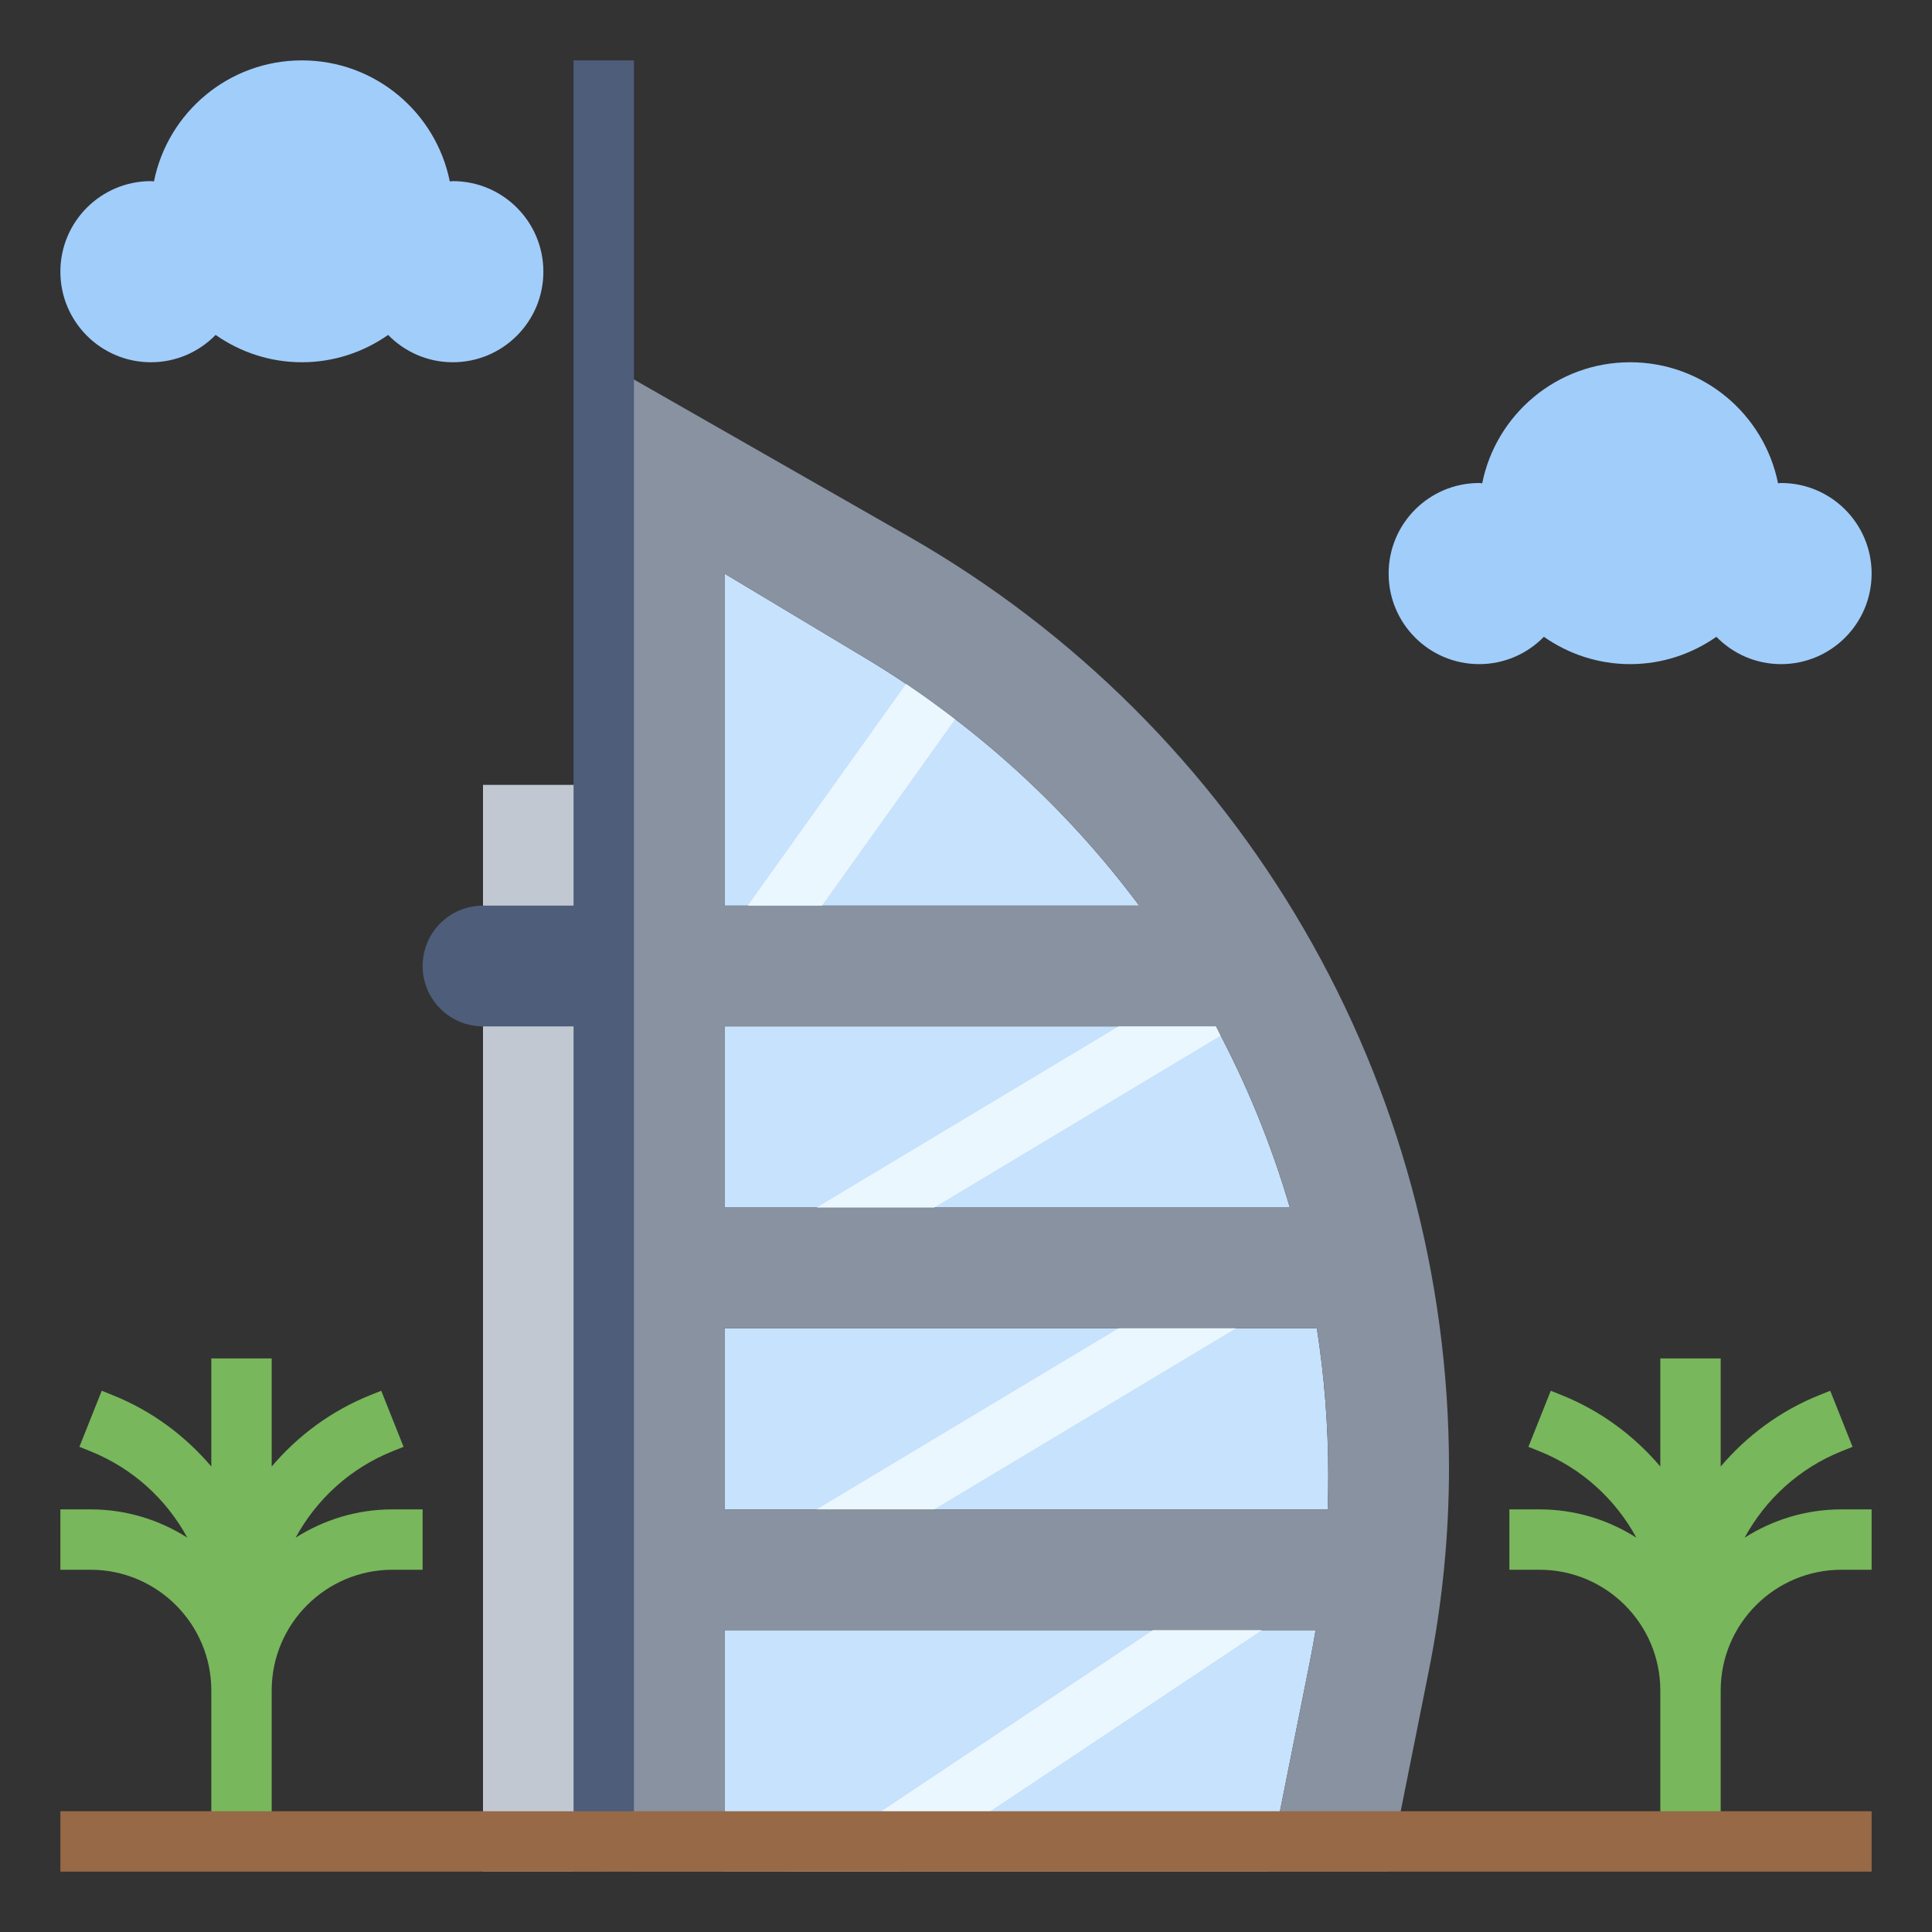 <svg id="Layer_3" enable-background="new 0 0 64 64" height="512" viewBox="0 0 64 64" width="512" xmlns="http://www.w3.org/2000/svg"><rect x="0" y="0" width="64" height="64" fill="#333333" stroke="none"/><g fill="#c7e2fc"><path d="m24 30h13.737c-2.421-3.247-5.48-6.046-9.064-8.196l-4.673-2.804z"/><path d="m24 34h16.276c1.018 1.905 1.84 3.915 2.451 6h-18.727z"/><path d="m24 44h19.622c.25 1.599.378 3.227.378 4.874 0 .376-.007.751-.02 1.126h-19.98z"/><path d="m42 62 1.387-6.935c.071-.354.136-.709.194-1.065h-19.581v8"/></g><path d="m16 26h4v36h-4z" fill="#c1c8d1"/><path d="m20 30h-4c-1.105 0-2 .895-2 2 0 1.105.895 2 2 2h4" fill="#4d5d7a"/><path d="m30.095 17.768-10.095-5.768v50h4v-8h19.581c-.059.356-.123.711-.194 1.065l-1.387 6.935h4l1.338-6.688c.44-2.203.662-4.443.662-6.69 0-12.752-6.833-24.527-17.905-30.854zm-6.095 1.232 4.673 2.804c3.583 2.15 6.642 4.949 9.064 8.196h-13.737zm0 15h16.276c1.018 1.905 1.841 3.915 2.451 6h-18.727zm19.98 16h-19.98v-6h19.622c.25 1.599.378 3.227.378 4.874 0 .376-.007.751-.02 1.126z" fill="#8892a0"/><path d="m15 6c-.034 0-.066.009-.1.01-.459-2.287-2.478-4.01-4.9-4.01s-4.441 1.723-4.9 4.01c-.034-.001-.066-.01-.1-.01-1.657 0-3 1.343-3 3s1.343 3 3 3c.841 0 1.598-.348 2.143-.905.811.567 1.793.905 2.857.905s2.046-.338 2.857-.905c.545.557 1.302.905 2.143.905 1.657 0 3-1.343 3-3s-1.343-3-3-3z" fill="#a1cdfb"/><path d="m59 16c-.034 0-.066.009-.1.01-.459-2.287-2.478-4.01-4.9-4.01s-4.441 1.723-4.9 4.01c-.034-.001-.066-.01-.1-.01-1.657 0-3 1.343-3 3s1.343 3 3 3c.841 0 1.598-.348 2.143-.905.811.567 1.793.905 2.857.905s2.046-.338 2.857-.905c.545.557 1.302.905 2.143.905 1.657 0 3-1.343 3-3s-1.343-3-3-3z" fill="#a1cdfb"/><path d="m19 2h2v60h-2z" fill="#4d5d7a"/><path d="m9.793 50.937c.694-1.271 1.805-2.3 3.219-2.866l.357-.143-.74-1.857-.358.143c-1.304.522-2.406 1.349-3.271 2.366v-3.58h-2v3.58c-.865-1.017-1.968-1.844-3.272-2.366l-.358-.143-.74 1.857.356.143c1.415.566 2.526 1.595 3.22 2.866-.928-.59-2.026-.937-3.206-.937h-1v2h1c2.206 0 4 1.794 4 4v5h2v-5c0-2.206 1.794-4 4-4h1v-2h-1c-1.18 0-2.278.347-3.207.937z" fill="#78b75b"/><path d="m61 50c-1.18 0-2.278.347-3.207.937.694-1.271 1.805-2.3 3.219-2.866l.357-.143-.74-1.857-.358.143c-1.304.522-2.406 1.349-3.271 2.366v-3.58h-2v3.58c-.865-1.017-1.968-1.844-3.272-2.366l-.357-.143-.74 1.857.356.143c1.415.566 2.526 1.595 3.22 2.866-.929-.59-2.027-.937-3.207-.937h-1v2h1c2.206 0 4 1.794 4 4v5h2v-5c0-2.206 1.794-4 4-4h1v-2z" fill="#78b75b"/><path d="m29.803 62 11.999-8h-3.605l-12 8z" fill="#ebf7fe"/><path d="m27.056 50h3.887l10.001-6h-3.887z" fill="#ebf7fe"/><path d="m30.944 40 9.487-5.692c-.053-.102-.1-.207-.154-.308h-3.22l-10 6z" fill="#ebf7fe"/><path d="m24.771 30h2.457l4.408-6.171c-.527-.404-1.064-.799-1.62-1.172z" fill="#ebf7fe"/><path d="m2 60h60v2h-60z" fill="#976947"/></svg>